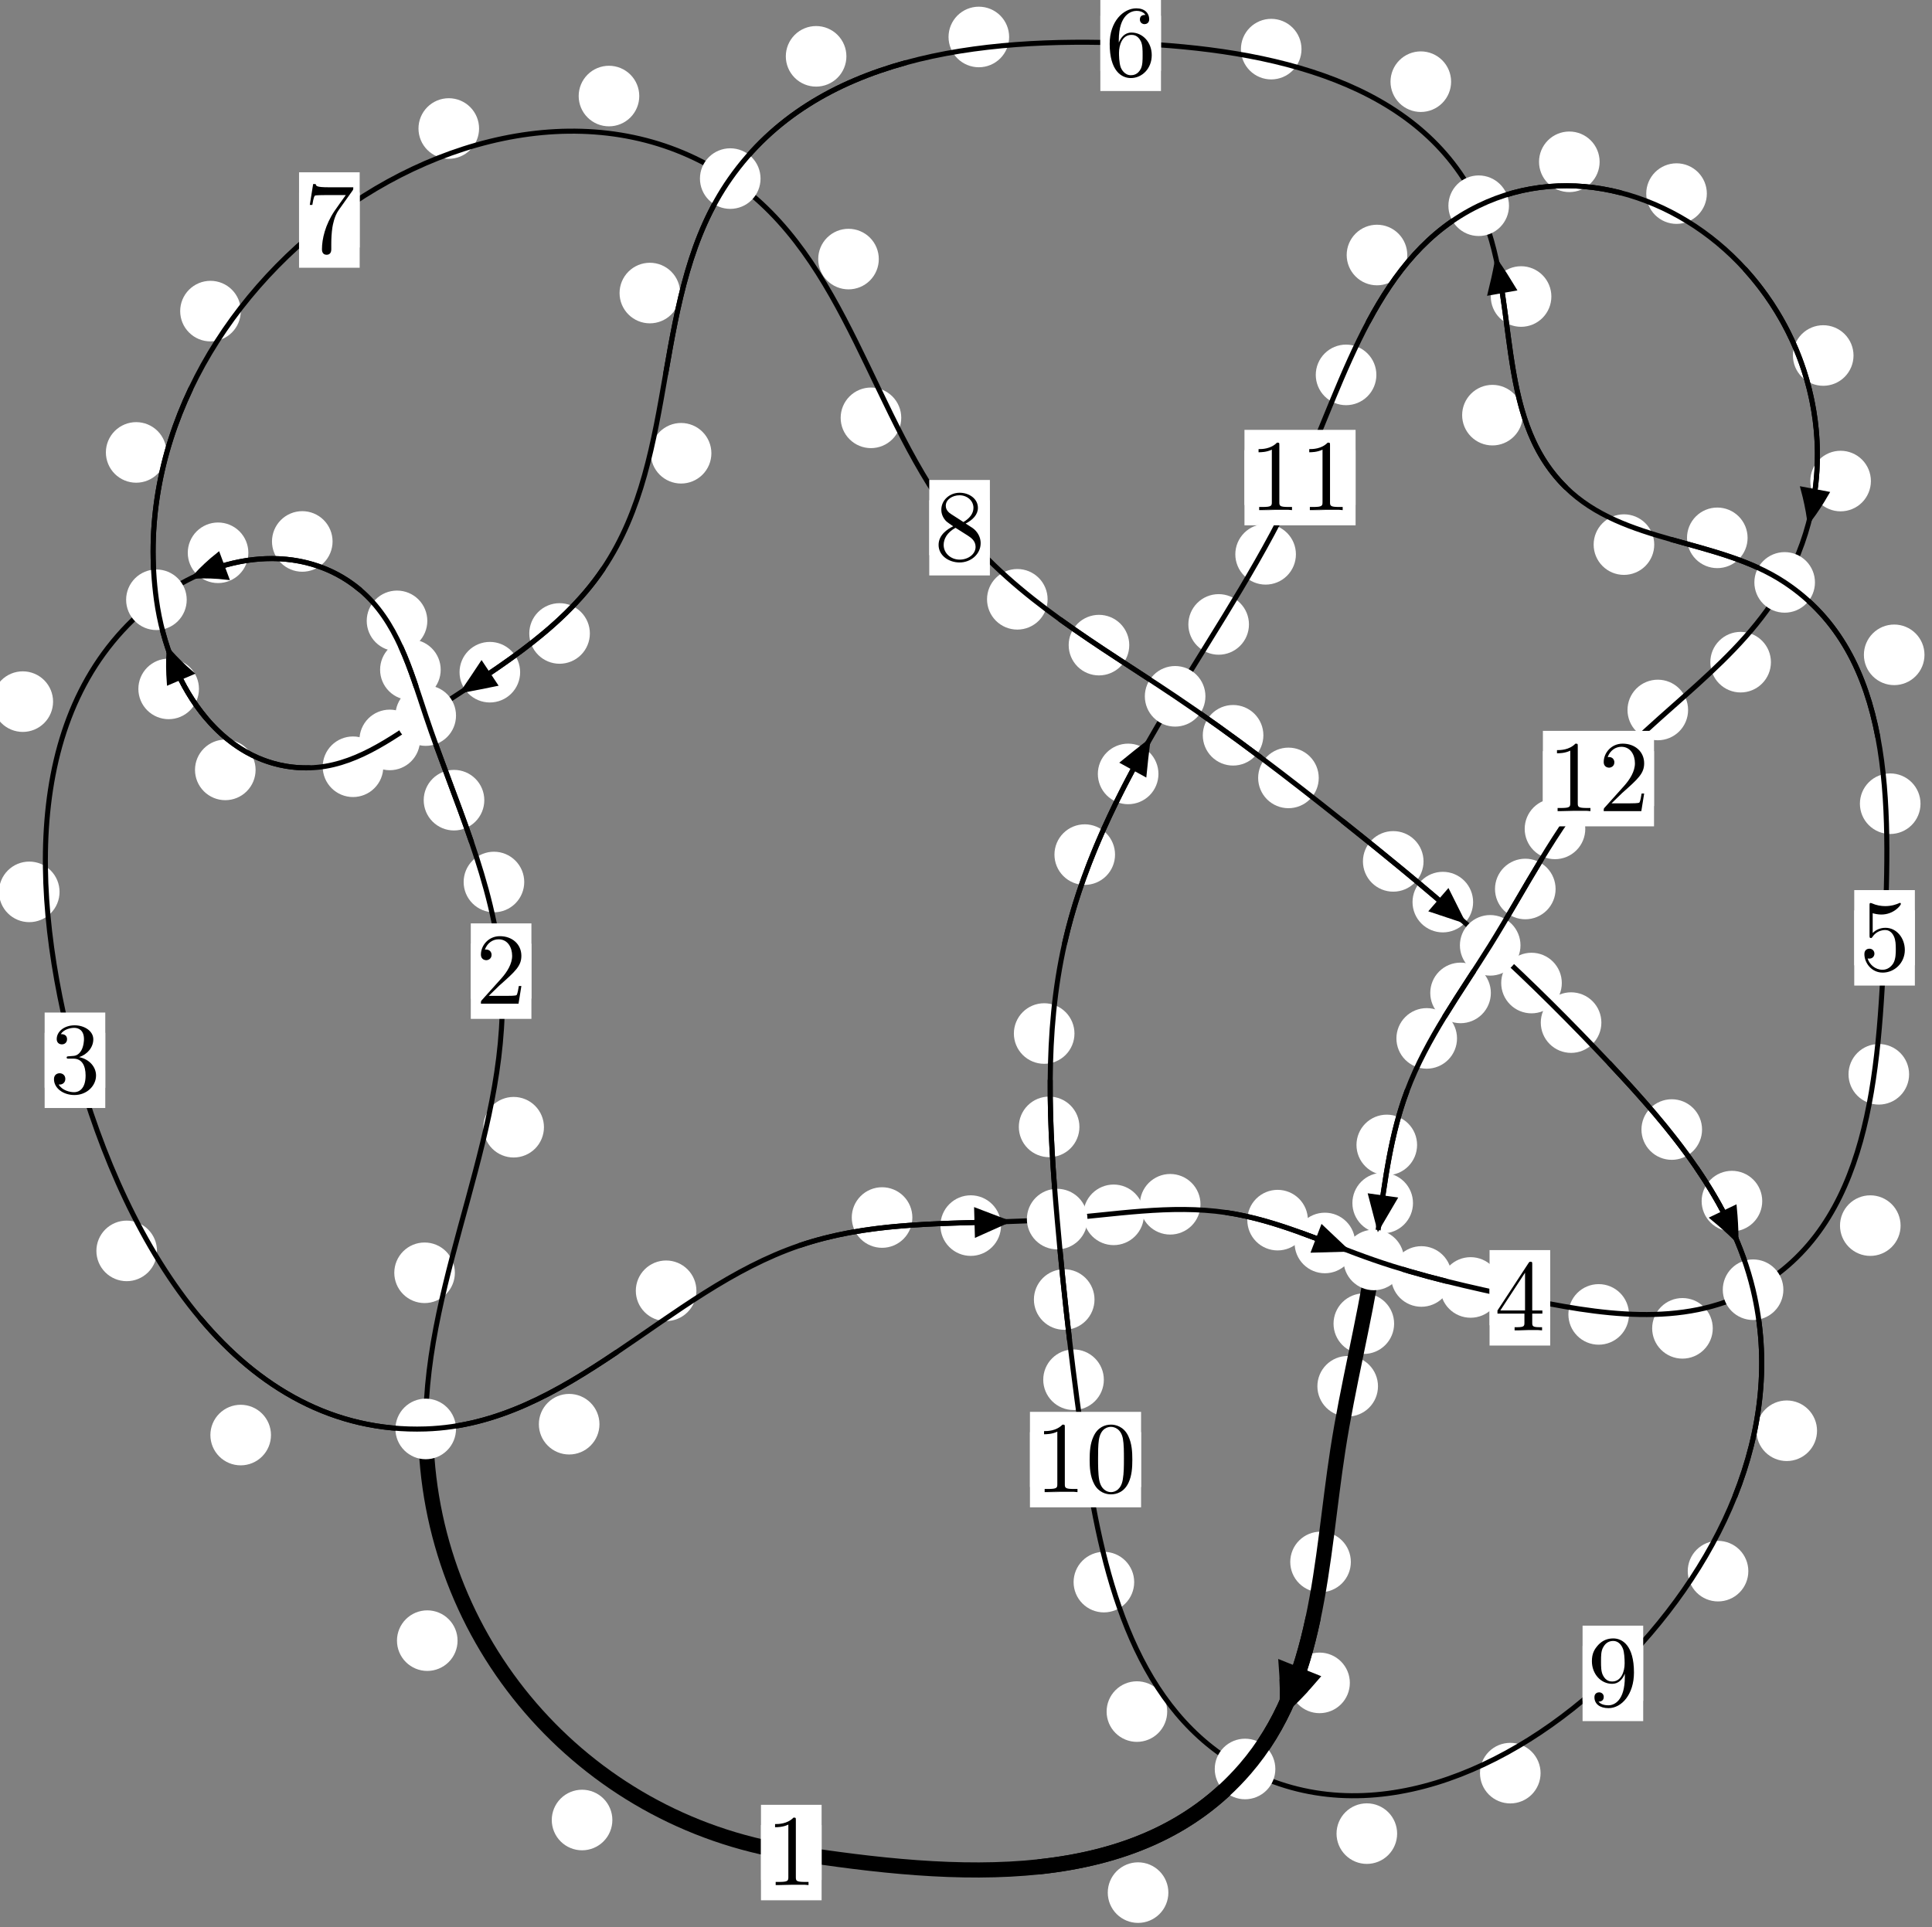 <?xml version="1.0"?>
<!-- Created by MetaPost 1.999 on 2021.07.06:0006 -->
<svg version="1.1" xmlns="http://www.w3.org/2000/svg" xmlns:xlink="http://www.w3.org/1999/xlink" width="190.603" height="190.18" viewBox="0 0 190.603 190.18">
<rect x="0" y="0" width="190.603" height="190.18" fill="#808080" stroke="none"/>
<!-- Original BoundingBox: -42.741364 -48.741196 147.861786 141.438828 -->
  <defs>
    <g transform="scale(0.01,0.01)" id="GLYPHcmr10_48">
      <path style="fill-rule: evenodd;" d="M460 -320C460 -400,455 -480,420 -554C374 -650,292 -666,250 -666C190 -666,117 -640,76 -547C44 -478,39 -400,39 -320C39 -245,43 -155,84 -79C127 2,200 22,249 22C303 22,379 1,423 -94C455 -163,460 -241,460 -320M249 -0C210 -0,151 -25,133 -121C122 -181,122 -273,122 -332C122 -396,122 -462,130 -516C149 -635,224 -644,249 -644C282 -644,348 -626,367 -527C377 -471,377 -395,377 -332C377 -257,377 -189,366 -125C351 -30,294 -0,249 -0"></path>
    </g>
    <g transform="scale(0.01,0.01)" id="GLYPHcmr10_49">
      <path style="fill-rule: evenodd;" d="M294 -640C294 -664,294 -666,271 -666C209 -602,121 -602,89 -602L89 -571C109 -571,168 -571,220 -597L220 -79C220 -43,217 -31,127 -31L95 -31L95 -0L257 -0L130 -3L217 -3L257 -3L297 -3L384 -3L419 -0L419 -31L387 -31C297 -31,294 -42,294 -79"></path>
    </g>
    <g transform="scale(0.01,0.01)" id="GLYPHcmr10_50">
      <path style="fill-rule: evenodd;" d="M127 -77L233 -180C389 -318,449 -372,449 -472C449 -586,359 -666,237 -666C124 -666,50 -574,50 -485C50 -429,100 -429,103 -429C120 -429,155 -441,155 -482C155 -508,137 -534,102 -534C94 -534,92 -534,89 -533C112 -598,166 -635,224 -635C315 -635,358 -554,358 -472C358 -392,308 -313,253 -251L61 -37C50 -26,50 -24,50 -0L421 -0L449 -174L424 -174C419 -144,412 -100,402 -85C395 -77,329 -77,307 -77"></path>
    </g>
    <g transform="scale(0.01,0.01)" id="GLYPHcmr10_51">
      <path style="fill-rule: evenodd;" d="M290 -352C372 -379,430 -449,430 -528C430 -610,342 -666,246 -666C145 -666,69 -606,69 -530C69 -497,91 -478,120 -478C151 -478,171 -500,171 -529C171 -579,124 -579,109 -579C140 -628,206 -641,242 -641C283 -641,338 -619,338 -529C338 -517,336 -459,310 -415C280 -367,246 -364,221 -363C213 -362,189 -360,182 -360C174 -359,167 -358,167 -348C167 -337,174 -337,191 -337L235 -337C317 -337,354 -269,354 -171C354 -35,285 -6,241 -6C198 -6,123 -23,88 -82C123 -77,154 -99,154 -137C154 -173,127 -193,98 -193C74 -193,42 -179,42 -135C42 -44,135 22,244 22C366 22,457 -69,457 -171C457 -253,394 -331,290 -352"></path>
    </g>
    <g transform="scale(0.01,0.01)" id="GLYPHcmr10_52">
      <path style="fill-rule: evenodd;" d="M294 -165L294 -78C294 -42,292 -31,218 -31L197 -31L197 -0L332 -0L238 -3L290 -3L332 -3L374 -3L427 -3L468 -0L468 -31L447 -31C373 -31,371 -42,371 -78L371 -165L471 -165L471 -196L371 -196L371 -651C371 -671,371 -677,355 -677C346 -677,343 -677,335 -665L28 -196L28 -165M300 -196L56 -196L300 -569"></path>
    </g>
    <g transform="scale(0.01,0.01)" id="GLYPHcmr10_53">
      <path style="fill-rule: evenodd;" d="M449 -201C449 -320,367 -420,259 -420C211 -420,168 -404,132 -369L132 -564C152 -558,185 -551,217 -551C340 -551,410 -642,410 -655C410 -661,407 -666,400 -666C399 -666,397 -666,392 -663C372 -654,323 -634,256 -634C216 -634,170 -641,123 -662C115 -665,113 -665,111 -665C101 -665,101 -657,101 -641L101 -345C101 -327,101 -319,115 -319C122 -319,124 -322,128 -328C139 -344,176 -398,257 -398C309 -398,334 -352,342 -334C358 -297,360 -258,360 -208C360 -173,360 -113,336 -71C312 -32,275 -6,229 -6C156 -6,99 -59,82 -118C85 -117,88 -116,99 -116C132 -116,149 -141,149 -165C149 -189,132 -214,99 -214C85 -214,50 -207,50 -161C50 -75,119 22,231 22C347 22,449 -74,449 -201"></path>
    </g>
    <g transform="scale(0.01,0.01)" id="GLYPHcmr10_54">
      <path style="fill-rule: evenodd;" d="M132 -328L132 -352C132 -605,256 -641,307 -641C331 -641,373 -635,395 -601C380 -601,340 -601,340 -556C340 -525,364 -510,386 -510C402 -510,432 -519,432 -558C432 -618,388 -666,305 -666C177 -666,42 -537,42 -316C42 -49,158 22,251 22C362 22,457 -72,457 -204C457 -331,368 -427,257 -427C189 -427,152 -376,132 -328M251 -6C188 -6,158 -66,152 -81C134 -128,134 -208,134 -226C134 -304,166 -404,256 -404C272 -404,318 -404,349 -342C367 -305,367 -254,367 -205C367 -157,367 -107,350 -71C320 -11,274 -6,251 -6"></path>
    </g>
    <g transform="scale(0.01,0.01)" id="GLYPHcmr10_55">
      <path style="fill-rule: evenodd;" d="M476 -609C485 -621,485 -623,485 -644L242 -644C120 -644,118 -657,114 -676L89 -676L56 -470L81 -470C84 -486,93 -549,106 -561C113 -567,191 -567,204 -567L411 -567C400 -551,321 -442,299 -409C209 -274,176 -135,176 -33C176 -23,176 22,222 22C268 22,268 -23,268 -33L268 -84C268 -139,271 -194,279 -248C283 -271,297 -357,341 -419"></path>
    </g>
    <g transform="scale(0.01,0.01)" id="GLYPHcmr10_56">
      <path style="fill-rule: evenodd;" d="M163 -457C117 -487,113 -521,113 -538C113 -599,178 -641,249 -641C322 -641,386 -589,386 -517C386 -460,347 -412,287 -377M309 -362C381 -399,430 -451,430 -517C430 -609,341 -666,250 -666C150 -666,69 -592,69 -499C69 -481,71 -436,113 -389C124 -377,161 -352,186 -335C128 -306,42 -250,42 -151C42 -45,144 22,249 22C362 22,457 -61,457 -168C457 -204,446 -249,408 -291C389 -312,373 -322,309 -362M209 -320L332 -242C360 -223,407 -193,407 -132C407 -58,332 -6,250 -6C164 -6,92 -68,92 -151C92 -209,124 -273,209 -320"></path>
    </g>
    <g transform="scale(0.01,0.01)" id="GLYPHcmr10_57">
      <path style="fill-rule: evenodd;" d="M367 -318L367 -286C367 -52,263 -6,205 -6C188 -6,134 -8,107 -42C151 -42,159 -71,159 -88C159 -119,135 -134,113 -134C97 -134,67 -125,67 -86C67 -19,121 22,206 22C335 22,457 -114,457 -329C457 -598,342 -666,253 -666C198 -666,149 -648,106 -603C65 -558,42 -516,42 -441C42 -316,130 -218,242 -218C303 -218,344 -260,367 -318M243 -241C227 -241,181 -241,150 -304C132 -341,132 -391,132 -440C132 -494,132 -541,153 -578C180 -628,218 -641,253 -641C299 -641,332 -607,349 -562C361 -530,365 -467,365 -421C365 -338,331 -241,243 -241"></path>
    </g>
  </defs>
  <path d="M60.413 179.588C60.413 178.796,60.098 178.036,59.537 177.475C58.977 176.915,58.217 176.6,57.424 176.6C56.631 176.6,55.871 176.915,55.311 177.475C54.75 178.036,54.435 178.796,54.435 179.588C54.435 180.381,54.75 181.141,55.311 181.702C55.871 182.262,56.631 182.577,57.424 182.577C58.217 182.577,58.977 182.262,59.537 181.702C60.098 181.141,60.413 180.381,60.413 179.588Z" style="fill: rgb(100%,100%,100%);stroke: none;"></path>
  <path d="M81.054 182.799C81.054 182.006,80.74 181.246,80.179 180.685C79.619 180.125,78.858 179.81,78.066 179.81C77.273 179.81,76.513 180.125,75.952 180.685C75.392 181.246,75.077 182.006,75.077 182.799C75.077 183.591,75.392 184.352,75.952 184.912C76.513 185.473,77.273 185.787,78.066 185.787C78.858 185.787,79.619 185.473,80.179 184.912C80.74 184.352,81.054 183.591,81.054 182.799Z" style="fill: rgb(100%,100%,100%);stroke: none;"></path>
  <path d="M44.876 125.591C44.876 124.799,44.561 124.038,44.001 123.478C43.44 122.917,42.68 122.603,41.888 122.603C41.095 122.603,40.335 122.917,39.774 123.478C39.214 124.038,38.899 124.799,38.899 125.591C38.899 126.384,39.214 127.144,39.774 127.705C40.335 128.265,41.095 128.58,41.888 128.58C42.68 128.58,43.44 128.265,44.001 127.705C44.561 127.144,44.876 126.384,44.876 125.591Z" style="fill: rgb(100%,100%,100%);stroke: none;"></path>
  <path d="M45.141 161.889C45.141 161.096,44.826 160.336,44.266 159.776C43.705 159.215,42.945 158.9,42.152 158.9C41.36 158.9,40.6 159.215,40.039 159.776C39.479 160.336,39.164 161.096,39.164 161.889C39.164 162.682,39.479 163.442,40.039 164.003C40.6 164.563,41.36 164.878,42.152 164.878C42.945 164.878,43.705 164.563,44.266 164.003C44.826 163.442,45.141 162.682,45.141 161.889Z" style="fill: rgb(100%,100%,100%);stroke: none;"></path>
  <path d="M51.719 87.032C51.719 86.239,51.404 85.479,50.843 84.919C50.283 84.358,49.523 84.043,48.73 84.043C47.937 84.043,47.177 84.358,46.617 84.919C46.056 85.479,45.741 86.239,45.741 87.032C45.741 87.825,46.056 88.585,46.617 89.145C47.177 89.706,47.937 90.021,48.73 90.021C49.523 90.021,50.283 89.706,50.843 89.145C51.404 88.585,51.719 87.825,51.719 87.032Z" style="fill: rgb(100%,100%,100%);stroke: none;"></path>
  <path d="M53.664 111.228C53.664 110.435,53.349 109.675,52.789 109.114C52.228 108.554,51.468 108.239,50.675 108.239C49.883 108.239,49.122 108.554,48.562 109.114C48.001 109.675,47.687 110.435,47.687 111.228C47.687 112.02,48.001 112.78,48.562 113.341C49.122 113.901,49.883 114.216,50.675 114.216C51.468 114.216,52.228 113.901,52.789 113.341C53.349 112.78,53.664 112.02,53.664 111.228Z" style="fill: rgb(100%,100%,100%);stroke: none;"></path>
  <path d="M43.477 66.085C43.477 65.292,43.162 64.532,42.601 63.972C42.041 63.411,41.281 63.096,40.488 63.096C39.695 63.096,38.935 63.411,38.375 63.972C37.814 64.532,37.499 65.292,37.499 66.085C37.499 66.878,37.814 67.638,38.375 68.198C38.935 68.759,39.695 69.074,40.488 69.074C41.281 69.074,42.041 68.759,42.601 68.198C43.162 67.638,43.477 66.878,43.477 66.085Z" style="fill: rgb(100%,100%,100%);stroke: none;"></path>
  <path d="M47.779 78.957C47.779 78.164,47.464 77.404,46.903 76.844C46.343 76.283,45.583 75.968,44.79 75.968C43.997 75.968,43.237 76.283,42.677 76.844C42.116 77.404,41.801 78.164,41.801 78.957C41.801 79.75,42.116 80.51,42.677 81.07C43.237 81.631,43.997 81.946,44.79 81.946C45.583 81.946,46.343 81.631,46.903 81.07C47.464 80.51,47.779 79.75,47.779 78.957Z" style="fill: rgb(100%,100%,100%);stroke: none;"></path>
  <path d="M32.81 53.427C32.81 52.634,32.495 51.874,31.935 51.314C31.374 50.753,30.614 50.438,29.822 50.438C29.029 50.438,28.269 50.753,27.708 51.314C27.148 51.874,26.833 52.634,26.833 53.427C26.833 54.22,27.148 54.98,27.708 55.54C28.269 56.101,29.029 56.416,29.822 56.416C30.614 56.416,31.374 56.101,31.935 55.54C32.495 54.98,32.81 54.22,32.81 53.427Z" style="fill: rgb(100%,100%,100%);stroke: none;"></path>
  <path d="M42.157 61.264C42.157 60.471,41.842 59.711,41.282 59.15C40.721 58.59,39.961 58.275,39.169 58.275C38.376 58.275,37.616 58.59,37.055 59.15C36.495 59.711,36.18 60.471,36.18 61.264C36.18 62.056,36.495 62.816,37.055 63.377C37.616 63.937,38.376 64.252,39.169 64.252C39.961 64.252,40.721 63.937,41.282 63.377C41.842 62.816,42.157 62.056,42.157 61.264Z" style="fill: rgb(100%,100%,100%);stroke: none;"></path>
  <path d="M5.236 69.233C5.236 68.44,4.921 67.68,4.361 67.12C3.8 66.559,3.04 66.244,2.247 66.244C1.455 66.244,0.695 66.559,0.134 67.12C-0.426 67.68,-0.741 68.44,-0.741 69.233C-0.741 70.026,-0.426 70.786,0.134 71.346C0.695 71.907,1.455 72.222,2.247 72.222C3.04 72.222,3.8 71.907,4.361 71.346C4.921 70.786,5.236 70.026,5.236 69.233Z" style="fill: rgb(100%,100%,100%);stroke: none;"></path>
  <path d="M24.502 54.546C24.502 53.753,24.187 52.993,23.627 52.432C23.066 51.872,22.306 51.557,21.513 51.557C20.721 51.557,19.961 51.872,19.4 52.432C18.84 52.993,18.525 53.753,18.525 54.546C18.525 55.338,18.84 56.098,19.4 56.659C19.961 57.219,20.721 57.534,21.513 57.534C22.306 57.534,23.066 57.219,23.627 56.659C24.187 56.098,24.502 55.338,24.502 54.546Z" style="fill: rgb(100%,100%,100%);stroke: none;"></path>
  <path d="M15.488 123.431C15.488 122.639,15.173 121.879,14.612 121.318C14.052 120.758,13.291 120.443,12.499 120.443C11.706 120.443,10.946 120.758,10.385 121.318C9.825 121.879,9.51 122.639,9.51 123.431C9.51 124.224,9.825 124.984,10.385 125.545C10.946 126.105,11.706 126.42,12.499 126.42C13.291 126.42,14.052 126.105,14.612 125.545C15.173 124.984,15.488 124.224,15.488 123.431Z" style="fill: rgb(100%,100%,100%);stroke: none;"></path>
  <path d="M5.875 88.005C5.875 87.212,5.561 86.452,5 85.892C4.44 85.331,3.679 85.016,2.887 85.016C2.094 85.016,1.334 85.331,0.773 85.892C0.213 86.452,-0.102 87.212,-0.102 88.005C-0.102 88.798,0.213 89.558,0.773 90.118C1.334 90.679,2.094 90.994,2.887 90.994C3.679 90.994,4.44 90.679,5 90.118C5.561 89.558,5.875 88.798,5.875 88.005Z" style="fill: rgb(100%,100%,100%);stroke: none;"></path>
  <path d="M59.14 140.532C59.14 139.739,58.825 138.979,58.264 138.419C57.704 137.858,56.944 137.543,56.151 137.543C55.358 137.543,54.598 137.858,54.038 138.419C53.477 138.979,53.162 139.739,53.162 140.532C53.162 141.325,53.477 142.085,54.038 142.645C54.598 143.206,55.358 143.521,56.151 143.521C56.944 143.521,57.704 143.206,58.264 142.645C58.825 142.085,59.14 141.325,59.14 140.532Z" style="fill: rgb(100%,100%,100%);stroke: none;"></path>
  <path d="M26.734 141.604C26.734 140.811,26.419 140.051,25.858 139.49C25.298 138.93,24.538 138.615,23.745 138.615C22.952 138.615,22.192 138.93,21.632 139.49C21.071 140.051,20.756 140.811,20.756 141.604C20.756 142.396,21.071 143.156,21.632 143.717C22.192 144.277,22.952 144.592,23.745 144.592C24.538 144.592,25.298 144.277,25.858 143.717C26.419 143.156,26.734 142.396,26.734 141.604Z" style="fill: rgb(100%,100%,100%);stroke: none;"></path>
  <path d="M90.01 120.138C90.01 119.346,89.695 118.585,89.135 118.025C88.574 117.464,87.814 117.15,87.021 117.15C86.229 117.15,85.468 117.464,84.908 118.025C84.347 118.585,84.032 119.346,84.032 120.138C84.032 120.931,84.347 121.691,84.908 122.252C85.468 122.812,86.229 123.127,87.021 123.127C87.814 123.127,88.574 122.812,89.135 122.252C89.695 121.691,90.01 120.931,90.01 120.138Z" style="fill: rgb(100%,100%,100%);stroke: none;"></path>
  <path d="M68.705 127.367C68.705 126.574,68.39 125.814,67.829 125.254C67.269 124.693,66.509 124.378,65.716 124.378C64.923 124.378,64.163 124.693,63.603 125.254C63.042 125.814,62.727 126.574,62.727 127.367C62.727 128.16,63.042 128.92,63.603 129.48C64.163 130.041,64.923 130.356,65.716 130.356C66.509 130.356,67.269 130.041,67.829 129.48C68.39 128.92,68.705 128.16,68.705 127.367Z" style="fill: rgb(100%,100%,100%);stroke: none;"></path>
  <path d="M112.855 119.873C112.855 119.08,112.541 118.32,111.98 117.76C111.42 117.199,110.659 116.884,109.867 116.884C109.074 116.884,108.314 117.199,107.753 117.76C107.193 118.32,106.878 119.08,106.878 119.873C106.878 120.666,107.193 121.426,107.753 121.986C108.314 122.547,109.074 122.862,109.867 122.862C110.659 122.862,111.42 122.547,111.98 121.986C112.541 121.426,112.855 120.666,112.855 119.873Z" style="fill: rgb(100%,100%,100%);stroke: none;"></path>
  <path d="M98.757 120.935C98.757 120.142,98.442 119.382,97.881 118.822C97.321 118.261,96.561 117.946,95.768 117.946C94.975 117.946,94.215 118.261,93.655 118.822C93.094 119.382,92.779 120.142,92.779 120.935C92.779 121.728,93.094 122.488,93.655 123.048C94.215 123.609,94.975 123.924,95.768 123.924C96.561 123.924,97.321 123.609,97.881 123.048C98.442 122.488,98.757 121.728,98.757 120.935Z" style="fill: rgb(100%,100%,100%);stroke: none;"></path>
  <path d="M129.032 120.396C129.032 119.603,128.717 118.843,128.157 118.283C127.596 117.722,126.836 117.407,126.044 117.407C125.251 117.407,124.491 117.722,123.93 118.283C123.37 118.843,123.055 119.603,123.055 120.396C123.055 121.189,123.37 121.949,123.93 122.509C124.491 123.07,125.251 123.385,126.044 123.385C126.836 123.385,127.596 123.07,128.157 122.509C128.717 121.949,129.032 121.189,129.032 120.396Z" style="fill: rgb(100%,100%,100%);stroke: none;"></path>
  <path d="M118.435 118.831C118.435 118.039,118.12 117.278,117.56 116.718C116.999 116.157,116.239 115.842,115.447 115.842C114.654 115.842,113.894 116.157,113.333 116.718C112.773 117.278,112.458 118.039,112.458 118.831C112.458 119.624,112.773 120.384,113.333 120.945C113.894 121.505,114.654 121.82,115.447 121.82C116.239 121.82,116.999 121.505,117.56 120.945C118.12 120.384,118.435 119.624,118.435 118.831Z" style="fill: rgb(100%,100%,100%);stroke: none;"></path>
  <path d="M143.215 125.955C143.215 125.162,142.9 124.402,142.34 123.842C141.78 123.281,141.019 122.966,140.227 122.966C139.434 122.966,138.674 123.281,138.113 123.842C137.553 124.402,137.238 125.162,137.238 125.955C137.238 126.748,137.553 127.508,138.113 128.068C138.674 128.629,139.434 128.944,140.227 128.944C141.019 128.944,141.78 128.629,142.34 128.068C142.9 127.508,143.215 126.748,143.215 125.955Z" style="fill: rgb(100%,100%,100%);stroke: none;"></path>
  <path d="M133.696 122.649C133.696 121.857,133.381 121.096,132.821 120.536C132.26 119.975,131.5 119.661,130.707 119.661C129.915 119.661,129.155 119.975,128.594 120.536C128.034 121.096,127.719 121.857,127.719 122.649C127.719 123.442,128.034 124.202,128.594 124.763C129.155 125.323,129.915 125.638,130.707 125.638C131.5 125.638,132.26 125.323,132.821 124.763C133.381 124.202,133.696 123.442,133.696 122.649Z" style="fill: rgb(100%,100%,100%);stroke: none;"></path>
  <path d="M160.709 129.699C160.709 128.906,160.394 128.146,159.833 127.585C159.273 127.025,158.513 126.71,157.72 126.71C156.927 126.71,156.167 127.025,155.607 127.585C155.046 128.146,154.731 128.906,154.731 129.699C154.731 130.491,155.046 131.251,155.607 131.812C156.167 132.372,156.927 132.687,157.72 132.687C158.513 132.687,159.273 132.372,159.833 131.812C160.394 131.251,160.709 130.491,160.709 129.699Z" style="fill: rgb(100%,100%,100%);stroke: none;"></path>
  <path d="M148.072 127.039C148.072 126.246,147.758 125.486,147.197 124.926C146.637 124.365,145.876 124.05,145.084 124.05C144.291 124.05,143.531 124.365,142.97 124.926C142.41 125.486,142.095 126.246,142.095 127.039C142.095 127.832,142.41 128.592,142.97 129.152C143.531 129.713,144.291 130.028,145.084 130.028C145.876 130.028,146.637 129.713,147.197 129.152C147.758 128.592,148.072 127.832,148.072 127.039Z" style="fill: rgb(100%,100%,100%);stroke: none;"></path>
  <path d="M187.504 120.936C187.504 120.144,187.189 119.384,186.629 118.823C186.068 118.263,185.308 117.948,184.515 117.948C183.723 117.948,182.963 118.263,182.402 118.823C181.842 119.384,181.527 120.144,181.527 120.936C181.527 121.729,181.842 122.489,182.402 123.05C182.963 123.61,183.723 123.925,184.515 123.925C185.308 123.925,186.068 123.61,186.629 123.05C187.189 122.489,187.504 121.729,187.504 120.936Z" style="fill: rgb(100%,100%,100%);stroke: none;"></path>
  <path d="M168.974 131.073C168.974 130.28,168.659 129.52,168.098 128.96C167.538 128.399,166.778 128.084,165.985 128.084C165.192 128.084,164.432 128.399,163.872 128.96C163.311 129.52,162.996 130.28,162.996 131.073C162.996 131.866,163.311 132.626,163.872 133.186C164.432 133.747,165.192 134.062,165.985 134.062C166.778 134.062,167.538 133.747,168.098 133.186C168.659 132.626,168.974 131.866,168.974 131.073Z" style="fill: rgb(100%,100%,100%);stroke: none;"></path>
  <path d="M189.469 79.306C189.469 78.513,189.154 77.753,188.593 77.192C188.033 76.632,187.273 76.317,186.48 76.317C185.687 76.317,184.927 76.632,184.367 77.192C183.806 77.753,183.491 78.513,183.491 79.306C183.491 80.098,183.806 80.859,184.367 81.419C184.927 81.979,185.687 82.294,186.48 82.294C187.273 82.294,188.033 81.979,188.593 81.419C189.154 80.859,189.469 80.098,189.469 79.306Z" style="fill: rgb(100%,100%,100%);stroke: none;"></path>
  <path d="M188.344 106.006C188.344 105.213,188.029 104.453,187.469 103.892C186.908 103.332,186.148 103.017,185.356 103.017C184.563 103.017,183.803 103.332,183.242 103.892C182.682 104.453,182.367 105.213,182.367 106.006C182.367 106.798,182.682 107.558,183.242 108.119C183.803 108.679,184.563 108.994,185.356 108.994C186.148 108.994,186.908 108.679,187.469 108.119C188.029 107.558,188.344 106.798,188.344 106.006Z" style="fill: rgb(100%,100%,100%);stroke: none;"></path>
  <path d="M172.41 53.071C172.41 52.278,172.095 51.518,171.535 50.958C170.974 50.397,170.214 50.082,169.421 50.082C168.629 50.082,167.869 50.397,167.308 50.958C166.748 51.518,166.433 52.278,166.433 53.071C166.433 53.864,166.748 54.624,167.308 55.184C167.869 55.745,168.629 56.06,169.421 56.06C170.214 56.06,170.974 55.745,171.535 55.184C172.095 54.624,172.41 53.864,172.41 53.071Z" style="fill: rgb(100%,100%,100%);stroke: none;"></path>
  <path d="M189.862 64.615C189.862 63.822,189.547 63.062,188.986 62.502C188.426 61.941,187.666 61.626,186.873 61.626C186.08 61.626,185.32 61.941,184.76 62.502C184.199 63.062,183.884 63.822,183.884 64.615C183.884 65.408,184.199 66.168,184.76 66.728C185.32 67.289,186.08 67.604,186.873 67.604C187.666 67.604,188.426 67.289,188.986 66.728C189.547 66.168,189.862 65.408,189.862 64.615Z" style="fill: rgb(100%,100%,100%);stroke: none;"></path>
  <path d="M150.227 40.964C150.227 40.172,149.912 39.412,149.351 38.851C148.791 38.291,148.031 37.976,147.238 37.976C146.445 37.976,145.685 38.291,145.125 38.851C144.564 39.412,144.249 40.172,144.249 40.964C144.249 41.757,144.564 42.517,145.125 43.078C145.685 43.638,146.445 43.953,147.238 43.953C148.031 43.953,148.791 43.638,149.351 43.078C149.912 42.517,150.227 41.757,150.227 40.964Z" style="fill: rgb(100%,100%,100%);stroke: none;"></path>
  <path d="M163.2 53.738C163.2 52.946,162.885 52.186,162.325 51.625C161.764 51.065,161.004 50.75,160.211 50.75C159.419 50.75,158.658 51.065,158.098 51.625C157.537 52.186,157.223 52.946,157.223 53.738C157.223 54.531,157.537 55.291,158.098 55.852C158.658 56.412,159.419 56.727,160.211 56.727C161.004 56.727,161.764 56.412,162.325 55.852C162.885 55.291,163.2 54.531,163.2 53.738Z" style="fill: rgb(100%,100%,100%);stroke: none;"></path>
  <path d="M143.16 8.06C143.16 7.268,142.845 6.507,142.284 5.947C141.724 5.386,140.964 5.071,140.171 5.071C139.378 5.071,138.618 5.386,138.058 5.947C137.497 6.507,137.182 7.268,137.182 8.06C137.182 8.853,137.497 9.613,138.058 10.174C138.618 10.734,139.378 11.049,140.171 11.049C140.964 11.049,141.724 10.734,142.284 10.174C142.845 9.613,143.16 8.853,143.16 8.06Z" style="fill: rgb(100%,100%,100%);stroke: none;"></path>
  <path d="M153.051 29.259C153.051 28.466,152.736 27.706,152.176 27.146C151.615 26.585,150.855 26.27,150.063 26.27C149.27 26.27,148.51 26.585,147.949 27.146C147.389 27.706,147.074 28.466,147.074 29.259C147.074 30.052,147.389 30.812,147.949 31.372C148.51 31.933,149.27 32.248,150.063 32.248C150.855 32.248,151.615 31.933,152.176 31.372C152.736 30.812,153.051 30.052,153.051 29.259Z" style="fill: rgb(100%,100%,100%);stroke: none;"></path>
  <path d="M99.557 3.649C99.557 2.856,99.242 2.096,98.681 1.535C98.121 0.975,97.361 0.66,96.568 0.66C95.775 0.66,95.015 0.975,94.454 1.535C93.894 2.096,93.579 2.856,93.579 3.649C93.579 4.441,93.894 5.201,94.454 5.762C95.015 6.322,95.775 6.637,96.568 6.637C97.361 6.637,98.121 6.322,98.681 5.762C99.242 5.201,99.557 4.441,99.557 3.649Z" style="fill: rgb(100%,100%,100%);stroke: none;"></path>
  <path d="M128.401 4.848C128.401 4.055,128.086 3.295,127.526 2.735C126.965 2.174,126.205 1.859,125.413 1.859C124.62 1.859,123.86 2.174,123.299 2.735C122.739 3.295,122.424 4.055,122.424 4.848C122.424 5.641,122.739 6.401,123.299 6.961C123.86 7.522,124.62 7.837,125.413 7.837C126.205 7.837,126.965 7.522,127.526 6.961C128.086 6.401,128.401 5.641,128.401 4.848Z" style="fill: rgb(100%,100%,100%);stroke: none;"></path>
  <path d="M67.101 28.917C67.101 28.124,66.786 27.364,66.225 26.803C65.665 26.243,64.905 25.928,64.112 25.928C63.319 25.928,62.559 26.243,61.999 26.803C61.438 27.364,61.123 28.124,61.123 28.917C61.123 29.709,61.438 30.469,61.999 31.03C62.559 31.59,63.319 31.905,64.112 31.905C64.905 31.905,65.665 31.59,66.225 31.03C66.786 30.469,67.101 29.709,67.101 28.917Z" style="fill: rgb(100%,100%,100%);stroke: none;"></path>
  <path d="M83.503 5.559C83.503 4.766,83.188 4.006,82.627 3.445C82.067 2.885,81.307 2.57,80.514 2.57C79.721 2.57,78.961 2.885,78.401 3.445C77.84 4.006,77.525 4.766,77.525 5.559C77.525 6.351,77.84 7.111,78.401 7.672C78.961 8.232,79.721 8.547,80.514 8.547C81.307 8.547,82.067 8.232,82.627 7.672C83.188 7.111,83.503 6.351,83.503 5.559Z" style="fill: rgb(100%,100%,100%);stroke: none;"></path>
  <path d="M58.194 62.507C58.194 61.714,57.879 60.954,57.319 60.393C56.758 59.833,55.998 59.518,55.205 59.518C54.413 59.518,53.653 59.833,53.092 60.393C52.532 60.954,52.217 61.714,52.217 62.507C52.217 63.299,52.532 64.059,53.092 64.62C53.653 65.18,54.413 65.495,55.205 65.495C55.998 65.495,56.758 65.18,57.319 64.62C57.879 64.059,58.194 63.299,58.194 62.507Z" style="fill: rgb(100%,100%,100%);stroke: none;"></path>
  <path d="M70.182 44.724C70.182 43.932,69.867 43.171,69.306 42.611C68.746 42.051,67.985 41.736,67.193 41.736C66.4 41.736,65.64 42.051,65.079 42.611C64.519 43.171,64.204 43.932,64.204 44.724C64.204 45.517,64.519 46.277,65.079 46.838C65.64 47.398,66.4 47.713,67.193 47.713C67.985 47.713,68.746 47.398,69.306 46.838C69.867 46.277,70.182 45.517,70.182 44.724Z" style="fill: rgb(100%,100%,100%);stroke: none;"></path>
  <path d="M41.439 73.011C41.439 72.219,41.124 71.459,40.564 70.898C40.003 70.338,39.243 70.023,38.451 70.023C37.658 70.023,36.898 70.338,36.337 70.898C35.777 71.459,35.462 72.219,35.462 73.011C35.462 73.804,35.777 74.564,36.337 75.125C36.898 75.685,37.658 76,38.451 76C39.243 76,40.003 75.685,40.564 75.125C41.124 74.564,41.439 73.804,41.439 73.011Z" style="fill: rgb(100%,100%,100%);stroke: none;"></path>
  <path d="M51.315 66.329C51.315 65.536,51 64.776,50.439 64.215C49.879 63.655,49.118 63.34,48.326 63.34C47.533 63.34,46.773 63.655,46.212 64.215C45.652 64.776,45.337 65.536,45.337 66.329C45.337 67.121,45.652 67.881,46.212 68.442C46.773 69.002,47.533 69.317,48.326 69.317C49.118 69.317,49.879 69.002,50.439 68.442C51 67.881,51.315 67.121,51.315 66.329Z" style="fill: rgb(100%,100%,100%);stroke: none;"></path>
  <path d="M25.216 75.968C25.216 75.175,24.901 74.415,24.34 73.855C23.78 73.294,23.02 72.979,22.227 72.979C21.434 72.979,20.674 73.294,20.114 73.855C19.553 74.415,19.238 75.175,19.238 75.968C19.238 76.761,19.553 77.521,20.114 78.081C20.674 78.642,21.434 78.957,22.227 78.957C23.02 78.957,23.78 78.642,24.34 78.081C24.901 77.521,25.216 76.761,25.216 75.968Z" style="fill: rgb(100%,100%,100%);stroke: none;"></path>
  <path d="M37.815 75.659C37.815 74.866,37.5 74.106,36.939 73.546C36.379 72.985,35.618 72.67,34.826 72.67C34.033 72.67,33.273 72.985,32.712 73.546C32.152 74.106,31.837 74.866,31.837 75.659C31.837 76.452,32.152 77.212,32.712 77.772C33.273 78.333,34.033 78.648,34.826 78.648C35.618 78.648,36.379 78.333,36.939 77.772C37.5 77.212,37.815 76.452,37.815 75.659Z" style="fill: rgb(100%,100%,100%);stroke: none;"></path>
  <path d="M16.424 44.643C16.424 43.85,16.109 43.09,15.548 42.529C14.988 41.969,14.228 41.654,13.435 41.654C12.642 41.654,11.882 41.969,11.322 42.529C10.761 43.09,10.446 43.85,10.446 44.643C10.446 45.435,10.761 46.195,11.322 46.756C11.882 47.316,12.642 47.631,13.435 47.631C14.228 47.631,14.988 47.316,15.548 46.756C16.109 46.195,16.424 45.435,16.424 44.643Z" style="fill: rgb(100%,100%,100%);stroke: none;"></path>
  <path d="M19.628 67.977C19.628 67.184,19.314 66.424,18.753 65.863C18.193 65.303,17.432 64.988,16.64 64.988C15.847 64.988,15.087 65.303,14.526 65.863C13.966 66.424,13.651 67.184,13.651 67.977C13.651 68.769,13.966 69.529,14.526 70.09C15.087 70.65,15.847 70.965,16.64 70.965C17.432 70.965,18.193 70.65,18.753 70.09C19.314 69.529,19.628 68.769,19.628 67.977Z" style="fill: rgb(100%,100%,100%);stroke: none;"></path>
  <path d="M47.263 12.681C47.263 11.888,46.948 11.128,46.388 10.568C45.827 10.007,45.067 9.692,44.274 9.692C43.482 9.692,42.722 10.007,42.161 10.568C41.601 11.128,41.286 11.888,41.286 12.681C41.286 13.474,41.601 14.234,42.161 14.794C42.722 15.355,43.482 15.67,44.274 15.67C45.067 15.67,45.827 15.355,46.388 14.794C46.948 14.234,47.263 13.474,47.263 12.681Z" style="fill: rgb(100%,100%,100%);stroke: none;"></path>
  <path d="M23.754 30.699C23.754 29.906,23.439 29.146,22.878 28.586C22.318 28.025,21.558 27.71,20.765 27.71C19.972 27.71,19.212 28.025,18.652 28.586C18.091 29.146,17.776 29.906,17.776 30.699C17.776 31.492,18.091 32.252,18.652 32.812C19.212 33.373,19.972 33.688,20.765 33.688C21.558 33.688,22.318 33.373,22.878 32.812C23.439 32.252,23.754 31.492,23.754 30.699Z" style="fill: rgb(100%,100%,100%);stroke: none;"></path>
  <path d="M86.699 25.564C86.699 24.772,86.384 24.011,85.824 23.451C85.263 22.891,84.503 22.576,83.711 22.576C82.918 22.576,82.158 22.891,81.597 23.451C81.037 24.011,80.722 24.772,80.722 25.564C80.722 26.357,81.037 27.117,81.597 27.678C82.158 28.238,82.918 28.553,83.711 28.553C84.503 28.553,85.263 28.238,85.824 27.678C86.384 27.117,86.699 26.357,86.699 25.564Z" style="fill: rgb(100%,100%,100%);stroke: none;"></path>
  <path d="M63.068 9.478C63.068 8.685,62.753 7.925,62.192 7.364C61.632 6.804,60.872 6.489,60.079 6.489C59.286 6.489,58.526 6.804,57.966 7.364C57.405 7.925,57.09 8.685,57.09 9.478C57.09 10.27,57.405 11.03,57.966 11.591C58.526 12.151,59.286 12.466,60.079 12.466C60.872 12.466,61.632 12.151,62.192 11.591C62.753 11.03,63.068 10.27,63.068 9.478Z" style="fill: rgb(100%,100%,100%);stroke: none;"></path>
  <path d="M103.353 59.136C103.353 58.344,103.038 57.583,102.478 57.023C101.917 56.462,101.157 56.147,100.364 56.147C99.572 56.147,98.812 56.462,98.251 57.023C97.691 57.583,97.376 58.344,97.376 59.136C97.376 59.929,97.691 60.689,98.251 61.25C98.812 61.81,99.572 62.125,100.364 62.125C101.157 62.125,101.917 61.81,102.478 61.25C103.038 60.689,103.353 59.929,103.353 59.136Z" style="fill: rgb(100%,100%,100%);stroke: none;"></path>
  <path d="M88.914 41.229C88.914 40.436,88.599 39.676,88.038 39.116C87.478 38.555,86.718 38.24,85.925 38.24C85.132 38.24,84.372 38.555,83.812 39.116C83.251 39.676,82.936 40.436,82.936 41.229C82.936 42.022,83.251 42.782,83.812 43.342C84.372 43.903,85.132 44.218,85.925 44.218C86.718 44.218,87.478 43.903,88.038 43.342C88.599 42.782,88.914 42.022,88.914 41.229Z" style="fill: rgb(100%,100%,100%);stroke: none;"></path>
  <path d="M124.64 72.554C124.64 71.761,124.325 71.001,123.765 70.44C123.204 69.88,122.444 69.565,121.652 69.565C120.859 69.565,120.099 69.88,119.538 70.44C118.978 71.001,118.663 71.761,118.663 72.554C118.663 73.346,118.978 74.106,119.538 74.667C120.099 75.227,120.859 75.542,121.652 75.542C122.444 75.542,123.204 75.227,123.765 74.667C124.325 74.106,124.64 73.346,124.64 72.554Z" style="fill: rgb(100%,100%,100%);stroke: none;"></path>
  <path d="M111.408 63.657C111.408 62.865,111.093 62.105,110.533 61.544C109.972 60.984,109.212 60.669,108.419 60.669C107.627 60.669,106.867 60.984,106.306 61.544C105.746 62.105,105.431 62.865,105.431 63.657C105.431 64.45,105.746 65.21,106.306 65.771C106.867 66.331,107.627 66.646,108.419 66.646C109.212 66.646,109.972 66.331,110.533 65.771C111.093 65.21,111.408 64.45,111.408 63.657Z" style="fill: rgb(100%,100%,100%);stroke: none;"></path>
  <path d="M140.44 84.996C140.44 84.204,140.125 83.443,139.564 82.883C139.004 82.322,138.244 82.008,137.451 82.008C136.658 82.008,135.898 82.322,135.338 82.883C134.777 83.443,134.462 84.204,134.462 84.996C134.462 85.789,134.777 86.549,135.338 87.11C135.898 87.67,136.658 87.985,137.451 87.985C138.244 87.985,139.004 87.67,139.564 87.11C140.125 86.549,140.44 85.789,140.44 84.996Z" style="fill: rgb(100%,100%,100%);stroke: none;"></path>
  <path d="M130.102 76.761C130.102 75.968,129.787 75.208,129.226 74.647C128.666 74.087,127.905 73.772,127.113 73.772C126.32 73.772,125.56 74.087,124.999 74.647C124.439 75.208,124.124 75.968,124.124 76.761C124.124 77.553,124.439 78.313,124.999 78.874C125.56 79.434,126.32 79.749,127.113 79.749C127.905 79.749,128.666 79.434,129.226 78.874C129.787 78.313,130.102 77.553,130.102 76.761Z" style="fill: rgb(100%,100%,100%);stroke: none;"></path>
  <path d="M154.081 97.001C154.081 96.208,153.766 95.448,153.206 94.888C152.645 94.327,151.885 94.012,151.092 94.012C150.3 94.012,149.539 94.327,148.979 94.888C148.418 95.448,148.103 96.208,148.103 97.001C148.103 97.794,148.418 98.554,148.979 99.114C149.539 99.675,150.3 99.99,151.092 99.99C151.885 99.99,152.645 99.675,153.206 99.114C153.766 98.554,154.081 97.794,154.081 97.001Z" style="fill: rgb(100%,100%,100%);stroke: none;"></path>
  <path d="M145.331 89.014C145.331 88.222,145.017 87.461,144.456 86.901C143.896 86.34,143.135 86.026,142.343 86.026C141.55 86.026,140.79 86.34,140.229 86.901C139.669 87.461,139.354 88.222,139.354 89.014C139.354 89.807,139.669 90.567,140.229 91.128C140.79 91.688,141.55 92.003,142.343 92.003C143.135 92.003,143.896 91.688,144.456 91.128C145.017 90.567,145.331 89.807,145.331 89.014Z" style="fill: rgb(100%,100%,100%);stroke: none;"></path>
  <path d="M167.917 111.457C167.917 110.664,167.602 109.904,167.042 109.344C166.481 108.783,165.721 108.468,164.929 108.468C164.136 108.468,163.376 108.783,162.815 109.344C162.255 109.904,161.94 110.664,161.94 111.457C161.94 112.25,162.255 113.01,162.815 113.57C163.376 114.131,164.136 114.446,164.929 114.446C165.721 114.446,166.481 114.131,167.042 113.57C167.602 113.01,167.917 112.25,167.917 111.457Z" style="fill: rgb(100%,100%,100%);stroke: none;"></path>
  <path d="M157.985 100.904C157.985 100.112,157.67 99.351,157.109 98.791C156.549 98.231,155.789 97.916,154.996 97.916C154.203 97.916,153.443 98.231,152.883 98.791C152.322 99.351,152.007 100.112,152.007 100.904C152.007 101.697,152.322 102.457,152.883 103.018C153.443 103.578,154.203 103.893,154.996 103.893C155.789 103.893,156.549 103.578,157.109 103.018C157.67 102.457,157.985 101.697,157.985 100.904Z" style="fill: rgb(100%,100%,100%);stroke: none;"></path>
  <path d="M179.261 141.178C179.261 140.386,178.946 139.625,178.385 139.065C177.825 138.504,177.065 138.19,176.272 138.19C175.479 138.19,174.719 138.504,174.159 139.065C173.598 139.625,173.283 140.386,173.283 141.178C173.283 141.971,173.598 142.731,174.159 143.292C174.719 143.852,175.479 144.167,176.272 144.167C177.065 144.167,177.825 143.852,178.385 143.292C178.946 142.731,179.261 141.971,179.261 141.178Z" style="fill: rgb(100%,100%,100%);stroke: none;"></path>
  <path d="M173.854 118.519C173.854 117.726,173.539 116.966,172.979 116.406C172.418 115.845,171.658 115.53,170.866 115.53C170.073 115.53,169.313 115.845,168.752 116.406C168.192 116.966,167.877 117.726,167.877 118.519C167.877 119.312,168.192 120.072,168.752 120.632C169.313 121.193,170.073 121.508,170.866 121.508C171.658 121.508,172.418 121.193,172.979 120.632C173.539 120.072,173.854 119.312,173.854 118.519Z" style="fill: rgb(100%,100%,100%);stroke: none;"></path>
  <path d="M151.986 174.963C151.986 174.171,151.671 173.41,151.111 172.85C150.55 172.289,149.79 171.974,148.998 171.974C148.205 171.974,147.445 172.289,146.884 172.85C146.324 173.41,146.009 174.171,146.009 174.963C146.009 175.756,146.324 176.516,146.884 177.077C147.445 177.637,148.205 177.952,148.998 177.952C149.79 177.952,150.55 177.637,151.111 177.077C151.671 176.516,151.986 175.756,151.986 174.963Z" style="fill: rgb(100%,100%,100%);stroke: none;"></path>
  <path d="M172.483 155.032C172.483 154.239,172.168 153.479,171.608 152.918C171.047 152.358,170.287 152.043,169.495 152.043C168.702 152.043,167.942 152.358,167.381 152.918C166.821 153.479,166.506 154.239,166.506 155.032C166.506 155.824,166.821 156.585,167.381 157.145C167.942 157.706,168.702 158.02,169.495 158.02C170.287 158.02,171.047 157.706,171.608 157.145C172.168 156.585,172.483 155.824,172.483 155.032Z" style="fill: rgb(100%,100%,100%);stroke: none;"></path>
  <path d="M115.152 168.89C115.152 168.097,114.837 167.337,114.276 166.776C113.716 166.216,112.956 165.901,112.163 165.901C111.37 165.901,110.61 166.216,110.05 166.776C109.489 167.337,109.174 168.097,109.174 168.89C109.174 169.682,109.489 170.442,110.05 171.003C110.61 171.563,111.37 171.878,112.163 171.878C112.956 171.878,113.716 171.563,114.276 171.003C114.837 170.442,115.152 169.682,115.152 168.89Z" style="fill: rgb(100%,100%,100%);stroke: none;"></path>
  <path d="M137.835 180.931C137.835 180.139,137.52 179.378,136.959 178.818C136.399 178.258,135.639 177.943,134.846 177.943C134.053 177.943,133.293 178.258,132.733 178.818C132.172 179.378,131.857 180.139,131.857 180.931C131.857 181.724,132.172 182.484,132.733 183.045C133.293 183.605,134.053 183.92,134.846 183.92C135.639 183.92,136.399 183.605,136.959 183.045C137.52 182.484,137.835 181.724,137.835 180.931Z" style="fill: rgb(100%,100%,100%);stroke: none;"></path>
  <path d="M108.9 136.145C108.9 135.352,108.585 134.592,108.024 134.032C107.464 133.471,106.703 133.156,105.911 133.156C105.118 133.156,104.358 133.471,103.797 134.032C103.237 134.592,102.922 135.352,102.922 136.145C102.922 136.938,103.237 137.698,103.797 138.258C104.358 138.819,105.118 139.134,105.911 139.134C106.703 139.134,107.464 138.819,108.024 138.258C108.585 137.698,108.9 136.938,108.9 136.145Z" style="fill: rgb(100%,100%,100%);stroke: none;"></path>
  <path d="M111.894 156.115C111.894 155.322,111.579 154.562,111.019 154.001C110.458 153.441,109.698 153.126,108.906 153.126C108.113 153.126,107.353 153.441,106.792 154.001C106.232 154.562,105.917 155.322,105.917 156.115C105.917 156.907,106.232 157.667,106.792 158.228C107.353 158.788,108.113 159.103,108.906 159.103C109.698 159.103,110.458 158.788,111.019 158.228C111.579 157.667,111.894 156.907,111.894 156.115Z" style="fill: rgb(100%,100%,100%);stroke: none;"></path>
  <path d="M106.491 111.195C106.491 110.403,106.176 109.642,105.615 109.082C105.055 108.521,104.295 108.206,103.502 108.206C102.709 108.206,101.949 108.521,101.389 109.082C100.828 109.642,100.513 110.403,100.513 111.195C100.513 111.988,100.828 112.748,101.389 113.309C101.949 113.869,102.709 114.184,103.502 114.184C104.295 114.184,105.055 113.869,105.615 113.309C106.176 112.748,106.491 111.988,106.491 111.195Z" style="fill: rgb(100%,100%,100%);stroke: none;"></path>
  <path d="M107.979 128.229C107.979 127.437,107.664 126.677,107.103 126.116C106.543 125.556,105.783 125.241,104.99 125.241C104.197 125.241,103.437 125.556,102.877 126.116C102.316 126.677,102.001 127.437,102.001 128.229C102.001 129.022,102.316 129.782,102.877 130.343C103.437 130.903,104.197 131.218,104.99 131.218C105.783 131.218,106.543 130.903,107.103 130.343C107.664 129.782,107.979 129.022,107.979 128.229Z" style="fill: rgb(100%,100%,100%);stroke: none;"></path>
  <path d="M110.005 84.328C110.005 83.535,109.69 82.775,109.13 82.215C108.569 81.654,107.809 81.339,107.017 81.339C106.224 81.339,105.464 81.654,104.903 82.215C104.343 82.775,104.028 83.535,104.028 84.328C104.028 85.121,104.343 85.881,104.903 86.441C105.464 87.002,106.224 87.317,107.017 87.317C107.809 87.317,108.569 87.002,109.13 86.441C109.69 85.881,110.005 85.121,110.005 84.328Z" style="fill: rgb(100%,100%,100%);stroke: none;"></path>
  <path d="M106.002 101.983C106.002 101.19,105.687 100.43,105.127 99.869C104.566 99.309,103.806 98.994,103.013 98.994C102.221 98.994,101.46 99.309,100.9 99.869C100.339 100.43,100.025 101.19,100.025 101.983C100.025 102.775,100.339 103.536,100.9 104.096C101.46 104.656,102.221 104.971,103.013 104.971C103.806 104.971,104.566 104.656,105.127 104.096C105.687 103.536,106.002 102.775,106.002 101.983Z" style="fill: rgb(100%,100%,100%);stroke: none;"></path>
  <path d="M123.217 61.615C123.217 60.822,122.902 60.062,122.341 59.502C121.781 58.941,121.021 58.626,120.228 58.626C119.435 58.626,118.675 58.941,118.115 59.502C117.554 60.062,117.239 60.822,117.239 61.615C117.239 62.408,117.554 63.168,118.115 63.728C118.675 64.289,119.435 64.604,120.228 64.604C121.021 64.604,121.781 64.289,122.341 63.728C122.902 63.168,123.217 62.408,123.217 61.615Z" style="fill: rgb(100%,100%,100%);stroke: none;"></path>
  <path d="M114.287 76.366C114.287 75.574,113.972 74.813,113.412 74.253C112.851 73.692,112.091 73.378,111.298 73.378C110.506 73.378,109.745 73.692,109.185 74.253C108.624 74.813,108.309 75.574,108.309 76.366C108.309 77.159,108.624 77.919,109.185 78.48C109.745 79.04,110.506 79.355,111.298 79.355C112.091 79.355,112.851 79.04,113.412 78.48C113.972 77.919,114.287 77.159,114.287 76.366Z" style="fill: rgb(100%,100%,100%);stroke: none;"></path>
  <path d="M135.787 36.992C135.787 36.2,135.472 35.439,134.911 34.879C134.351 34.318,133.591 34.003,132.798 34.003C132.005 34.003,131.245 34.318,130.685 34.879C130.124 35.439,129.809 36.2,129.809 36.992C129.809 37.785,130.124 38.545,130.685 39.106C131.245 39.666,132.005 39.981,132.798 39.981C133.591 39.981,134.351 39.666,134.911 39.106C135.472 38.545,135.787 37.785,135.787 36.992Z" style="fill: rgb(100%,100%,100%);stroke: none;"></path>
  <path d="M127.85 54.697C127.85 53.904,127.535 53.144,126.975 52.584C126.414 52.023,125.654 51.708,124.861 51.708C124.069 51.708,123.308 52.023,122.748 52.584C122.187 53.144,121.872 53.904,121.872 54.697C121.872 55.49,122.187 56.25,122.748 56.81C123.308 57.371,124.069 57.686,124.861 57.686C125.654 57.686,126.414 57.371,126.975 56.81C127.535 56.25,127.85 55.49,127.85 54.697Z" style="fill: rgb(100%,100%,100%);stroke: none;"></path>
  <path d="M157.812 15.966C157.812 15.174,157.497 14.413,156.936 13.853C156.376 13.293,155.616 12.978,154.823 12.978C154.03 12.978,153.27 13.293,152.71 13.853C152.149 14.413,151.834 15.174,151.834 15.966C151.834 16.759,152.149 17.519,152.71 18.08C153.27 18.64,154.03 18.955,154.823 18.955C155.616 18.955,156.376 18.64,156.936 18.08C157.497 17.519,157.812 16.759,157.812 15.966Z" style="fill: rgb(100%,100%,100%);stroke: none;"></path>
  <path d="M138.836 25.164C138.836 24.371,138.521 23.611,137.96 23.051C137.4 22.49,136.64 22.175,135.847 22.175C135.054 22.175,134.294 22.49,133.734 23.051C133.173 23.611,132.858 24.371,132.858 25.164C132.858 25.957,133.173 26.717,133.734 27.277C134.294 27.838,135.054 28.153,135.847 28.153C136.64 28.153,137.4 27.838,137.96 27.277C138.521 26.717,138.836 25.957,138.836 25.164Z" style="fill: rgb(100%,100%,100%);stroke: none;"></path>
  <path d="M182.86 35.079C182.86 34.287,182.545 33.527,181.985 32.966C181.425 32.406,180.664 32.091,179.872 32.091C179.079 32.091,178.319 32.406,177.758 32.966C177.198 33.527,176.883 34.287,176.883 35.079C176.883 35.872,177.198 36.632,177.758 37.193C178.319 37.753,179.079 38.068,179.872 38.068C180.664 38.068,181.425 37.753,181.985 37.193C182.545 36.632,182.86 35.872,182.86 35.079Z" style="fill: rgb(100%,100%,100%);stroke: none;"></path>
  <path d="M168.39 19.103C168.39 18.311,168.075 17.551,167.514 16.99C166.954 16.43,166.194 16.115,165.401 16.115C164.608 16.115,163.848 16.43,163.288 16.99C162.727 17.551,162.412 18.311,162.412 19.103C162.412 19.896,162.727 20.656,163.288 21.217C163.848 21.777,164.608 22.092,165.401 22.092C166.194 22.092,166.954 21.777,167.514 21.217C168.075 20.656,168.39 19.896,168.39 19.103Z" style="fill: rgb(100%,100%,100%);stroke: none;"></path>
  <path d="M174.712 65.339C174.712 64.546,174.397 63.786,173.836 63.226C173.276 62.665,172.516 62.35,171.723 62.35C170.93 62.35,170.17 62.665,169.61 63.226C169.049 63.786,168.734 64.546,168.734 65.339C168.734 66.132,169.049 66.892,169.61 67.452C170.17 68.013,170.93 68.328,171.723 68.328C172.516 68.328,173.276 68.013,173.836 67.452C174.397 66.892,174.712 66.132,174.712 65.339Z" style="fill: rgb(100%,100%,100%);stroke: none;"></path>
  <path d="M184.575 47.467C184.575 46.675,184.26 45.914,183.7 45.354C183.14 44.794,182.379 44.479,181.587 44.479C180.794 44.479,180.034 44.794,179.473 45.354C178.913 45.914,178.598 46.675,178.598 47.467C178.598 48.26,178.913 49.02,179.473 49.581C180.034 50.141,180.794 50.456,181.587 50.456C182.379 50.456,183.14 50.141,183.7 49.581C184.26 49.02,184.575 48.26,184.575 47.467Z" style="fill: rgb(100%,100%,100%);stroke: none;"></path>
  <path d="M156.397 81.789C156.397 80.996,156.082 80.236,155.522 79.676C154.961 79.115,154.201 78.8,153.409 78.8C152.616 78.8,151.856 79.115,151.295 79.676C150.735 80.236,150.42 80.996,150.42 81.789C150.42 82.582,150.735 83.342,151.295 83.902C151.856 84.463,152.616 84.778,153.409 84.778C154.201 84.778,154.961 84.463,155.522 83.902C156.082 83.342,156.397 82.582,156.397 81.789Z" style="fill: rgb(100%,100%,100%);stroke: none;"></path>
  <path d="M166.54 70.057C166.54 69.264,166.225 68.504,165.665 67.943C165.104 67.383,164.344 67.068,163.552 67.068C162.759 67.068,161.999 67.383,161.438 67.943C160.878 68.504,160.563 69.264,160.563 70.057C160.563 70.849,160.878 71.609,161.438 72.17C161.999 72.73,162.759 73.045,163.552 73.045C164.344 73.045,165.104 72.73,165.665 72.17C166.225 71.609,166.54 70.849,166.54 70.057Z" style="fill: rgb(100%,100%,100%);stroke: none;"></path>
  <path d="M147.081 97.975C147.081 97.183,146.766 96.422,146.206 95.862C145.645 95.301,144.885 94.987,144.092 94.987C143.3 94.987,142.54 95.301,141.979 95.862C141.419 96.422,141.104 97.183,141.104 97.975C141.104 98.768,141.419 99.528,141.979 100.089C142.54 100.649,143.3 100.964,144.092 100.964C144.885 100.964,145.645 100.649,146.206 100.089C146.766 99.528,147.081 98.768,147.081 97.975Z" style="fill: rgb(100%,100%,100%);stroke: none;"></path>
  <path d="M153.468 87.72C153.468 86.928,153.153 86.168,152.593 85.607C152.033 85.047,151.272 84.732,150.48 84.732C149.687 84.732,148.927 85.047,148.366 85.607C147.806 86.168,147.491 86.928,147.491 87.72C147.491 88.513,147.806 89.273,148.366 89.834C148.927 90.394,149.687 90.709,150.48 90.709C151.272 90.709,152.033 90.394,152.593 89.834C153.153 89.273,153.468 88.513,153.468 87.72Z" style="fill: rgb(100%,100%,100%);stroke: none;"></path>
  <path d="M139.803 112.977C139.803 112.185,139.488 111.424,138.927 110.864C138.367 110.303,137.607 109.988,136.814 109.988C136.021 109.988,135.261 110.303,134.701 110.864C134.14 111.424,133.825 112.185,133.825 112.977C133.825 113.77,134.14 114.53,134.701 115.091C135.261 115.651,136.021 115.966,136.814 115.966C137.607 115.966,138.367 115.651,138.927 115.091C139.488 114.53,139.803 113.77,139.803 112.977Z" style="fill: rgb(100%,100%,100%);stroke: none;"></path>
  <path d="M143.743 102.464C143.743 101.671,143.428 100.911,142.867 100.351C142.307 99.79,141.547 99.475,140.754 99.475C139.961 99.475,139.201 99.79,138.641 100.351C138.08 100.911,137.765 101.671,137.765 102.464C137.765 103.257,138.08 104.017,138.641 104.577C139.201 105.138,139.961 105.453,140.754 105.453C141.547 105.453,142.307 105.138,142.867 104.577C143.428 104.017,143.743 103.257,143.743 102.464Z" style="fill: rgb(100%,100%,100%);stroke: none;"></path>
  <path d="M137.538 130.612C137.538 129.819,137.223 129.059,136.663 128.499C136.102 127.938,135.342 127.623,134.549 127.623C133.757 127.623,132.997 127.938,132.436 128.499C131.876 129.059,131.561 129.819,131.561 130.612C131.561 131.405,131.876 132.165,132.436 132.725C132.997 133.286,133.757 133.601,134.549 133.601C135.342 133.601,136.102 133.286,136.663 132.725C137.223 132.165,137.538 131.405,137.538 130.612Z" style="fill: rgb(100%,100%,100%);stroke: none;"></path>
  <path d="M139.399 118.712C139.399 117.92,139.085 117.16,138.524 116.599C137.964 116.039,137.203 115.724,136.411 115.724C135.618 115.724,134.858 116.039,134.297 116.599C133.737 117.16,133.422 117.92,133.422 118.712C133.422 119.505,133.737 120.265,134.297 120.826C134.858 121.386,135.618 121.701,136.411 121.701C137.203 121.701,137.964 121.386,138.524 120.826C139.085 120.265,139.399 119.505,139.399 118.712Z" style="fill: rgb(100%,100%,100%);stroke: none;"></path>
  <path d="M133.269 154.124C133.269 153.331,132.954 152.571,132.393 152.01C131.833 151.45,131.073 151.135,130.28 151.135C129.487 151.135,128.727 151.45,128.167 152.01C127.606 152.571,127.291 153.331,127.291 154.124C127.291 154.917,127.606 155.677,128.167 156.237C128.727 156.798,129.487 157.113,130.28 157.113C131.073 157.113,131.833 156.798,132.393 156.237C132.954 155.677,133.269 154.917,133.269 154.124Z" style="fill: rgb(100%,100%,100%);stroke: none;"></path>
  <path d="M135.946 136.789C135.946 135.996,135.631 135.236,135.07 134.675C134.51 134.115,133.75 133.8,132.957 133.8C132.164 133.8,131.404 134.115,130.844 134.675C130.283 135.236,129.968 135.996,129.968 136.789C129.968 137.581,130.283 138.342,130.844 138.902C131.404 139.462,132.164 139.777,132.957 139.777C133.75 139.777,134.51 139.462,135.07 138.902C135.631 138.342,135.946 137.581,135.946 136.789Z" style="fill: rgb(100%,100%,100%);stroke: none;"></path>
  <path d="M115.266 186.752C115.266 185.96,114.951 185.2,114.39 184.639C113.83 184.079,113.069 183.764,112.277 183.764C111.484 183.764,110.724 184.079,110.163 184.639C109.603 185.2,109.288 185.96,109.288 186.752C109.288 187.545,109.603 188.305,110.163 188.866C110.724 189.426,111.484 189.741,112.277 189.741C113.069 189.741,113.83 189.426,114.39 188.866C114.951 188.305,115.266 187.545,115.266 186.752Z" style="fill: rgb(100%,100%,100%);stroke: none;"></path>
  <path d="M133.17 166.057C133.17 165.265,132.855 164.504,132.294 163.944C131.734 163.383,130.974 163.068,130.181 163.068C129.388 163.068,128.628 163.383,128.068 163.944C127.507 164.504,127.192 165.265,127.192 166.057C127.192 166.85,127.507 167.61,128.068 168.171C128.628 168.731,129.388 169.046,130.181 169.046C130.974 169.046,131.734 168.731,132.294 168.171C132.855 167.61,133.17 166.85,133.17 166.057Z" style="fill: rgb(100%,100%,100%);stroke: none;"></path>
  <path d="M78.066 182.799C57.424 179.588,42.152 161.889,42 141C41.888 125.591,50.675 111.228,49.437 95.825C48.73 87.032,44.79 78.957,42 70.609C40.488 66.085,39.169 61.264,35.501 58.189C29.822 53.427,21.513 54.546,15.432 59.182C2.247 69.233,2.887 88.005,7.395 104.622C12.499 123.431,23.745 141.604,42 141C56.151 140.532,65.716 127.367,78.899 122.894C87.021 120.138,95.768 120.935,104.297 120.293C109.867 119.873,115.447 118.831,120.983 119.649C126.044 120.396,130.707 122.649,135.533 124.325C140.227 125.955,145.084 127.039,149.945 128.062C157.72 129.699,165.985 131.073,172.952 127.262C184.515 120.936,185.356 106.006,185.923 92.541C186.48 79.306,186.873 64.615,176.068 57.467C169.421 53.071,160.211 53.738,154.467 48.082C147.238 40.964,150.063 29.259,145.882 20.3C140.171 8.06,125.413 4.848,111.546 4.271C96.568 3.649,80.514 5.559,72.043 17.622C64.112 28.917,67.193 44.724,59.489 56.153C55.205 62.507,48.326 66.329,42 70.609C38.451 73.011,34.826 75.659,30.53 75.764C22.227 75.968,16.64 67.977,15.432 59.182C13.435 44.643,20.765 30.699,32.494 21.71C44.274 12.681,60.079 9.478,72.043 17.622C83.711 25.564,85.925 41.229,94.668 52.071C100.364 59.136,108.419 63.657,115.933 68.709C121.652 72.554,127.113 76.761,132.502 81.053C137.451 84.996,142.343 89.014,147.017 93.281C151.092 97.001,154.996 100.904,158.778 104.923C164.929 111.457,170.866 118.519,172.952 127.262C176.272 141.178,169.495 155.032,159.12 165.12C148.998 174.963,134.846 180.931,122.831 174.553C112.163 168.89,108.906 156.115,107.092 144.024C105.911 136.145,104.99 128.229,104.297 120.293C103.502 111.195,103.013 101.983,105.035 93.066C107.017 84.328,111.298 76.366,115.933 68.709C120.228 61.615,124.861 54.697,128.255 47.126C132.798 36.992,135.847 25.164,145.882 20.3C154.823 15.966,165.401 19.103,172.18 26.587C179.872 35.079,181.587 47.467,176.068 57.467C171.723 65.339,163.552 70.057,157.697 76.828C153.409 81.789,150.48 87.72,147.017 93.281C144.092 97.975,140.754 102.464,138.81 107.65C136.814 112.977,136.411 118.712,135.533 124.325C134.549 130.612,132.957 136.789,131.986 143.078C130.28 154.124,130.181 166.057,122.831 174.553C112.277 186.752,94.327 185.328,78.066 182.799" style="stroke:rgb(0%,0%,0%); stroke-width: 0.498;stroke-linecap: round;stroke-linejoin: round;stroke-miterlimit: 10;fill: none;"></path>
  <path d="M78.066 182.799C57.424 179.588,42.152 161.889,42 141" style="stroke:rgb(0%,0%,0%); stroke-width: 1.494;stroke-linecap: round;stroke-linejoin: round;stroke-miterlimit: 10;fill: none;"></path>
  <path d="M135.533 124.325C134.549 130.612,132.957 136.789,131.986 143.078C130.28 154.124,130.181 166.057,122.831 174.553C112.277 186.752,94.327 185.328,78.066 182.799" style="stroke:rgb(0%,0%,0%); stroke-width: 1.494;stroke-linecap: round;stroke-linejoin: round;stroke-miterlimit: 10;fill: none;"></path>
  <path d="M44.989 141C44.989 140.207,44.674 139.447,44.113 138.887C43.553 138.326,42.793 138.011,42 138.011C41.207 138.011,40.447 138.326,39.887 138.887C39.326 139.447,39.011 140.207,39.011 141C39.011 141.793,39.326 142.553,39.887 143.113C40.447 143.674,41.207 143.989,42 143.989C42.793 143.989,43.553 143.674,44.113 143.113C44.674 142.553,44.989 141.793,44.989 141Z" style="fill: rgb(100%,100%,100%);stroke: none;"></path>
  <path d="M19.766 130.091C25.497 136.91,32.873 141.302,42 141C49.076 140.766,55.005 137.358,60.813 133.449" style="stroke:rgb(0%,0%,0%); stroke-width: 0.498;stroke-linecap: round;stroke-linejoin: round;stroke-miterlimit: 10;fill: none;"></path>
  <path d="M18.421 59.182C18.421 58.389,18.106 57.629,17.545 57.069C16.985 56.508,16.225 56.193,15.432 56.193C14.639 56.193,13.879 56.508,13.319 57.069C12.758 57.629,12.443 58.389,12.443 59.182C12.443 59.975,12.758 60.735,13.319 61.295C13.879 61.856,14.639 62.171,15.432 62.171C16.225 62.171,16.985 61.856,17.545 61.295C18.106 60.735,18.421 59.975,18.421 59.182Z" style="fill: rgb(100%,100%,100%);stroke: none;"></path>
  <path d="M20.32 70.847C17.735 67.776,16.036 63.579,15.432 59.182C14.434 51.912,15.767 44.792,18.816 38.365" style="stroke:rgb(0%,0%,0%); stroke-width: 0.498;stroke-linecap: round;stroke-linejoin: round;stroke-miterlimit: 10;fill: none;"></path>
  <path d="M107.285 120.293C107.285 119.5,106.97 118.74,106.41 118.179C105.85 117.619,105.089 117.304,104.297 117.304C103.504 117.304,102.744 117.619,102.183 118.179C101.623 118.74,101.308 119.5,101.308 120.293C101.308 121.085,101.623 121.845,102.183 122.406C102.744 122.966,103.504 123.281,104.297 123.281C105.089 123.281,105.85 122.966,106.41 122.406C106.97 121.845,107.285 121.085,107.285 120.293Z" style="fill: rgb(100%,100%,100%);stroke: none;"></path>
  <path d="M105.511 132.18C105.047 128.224,104.643 124.261,104.297 120.293C103.899 115.744,103.578 111.166,103.61 106.612" style="stroke:rgb(0%,0%,0%); stroke-width: 0.498;stroke-linecap: round;stroke-linejoin: round;stroke-miterlimit: 10;fill: none;"></path>
  <path d="M175.94 127.262C175.94 126.469,175.625 125.709,175.065 125.149C174.504 124.588,173.744 124.273,172.952 124.273C172.159 124.273,171.399 124.588,170.838 125.149C170.278 125.709,169.963 126.469,169.963 127.262C169.963 128.055,170.278 128.815,170.838 129.375C171.399 129.936,172.159 130.251,172.952 130.251C173.744 130.251,174.504 129.936,175.065 129.375C175.625 128.815,175.94 128.055,175.94 127.262Z" style="fill: rgb(100%,100%,100%);stroke: none;"></path>
  <path d="M167.389 115.264C169.903 118.939,171.909 122.891,172.952 127.262C174.612 134.22,173.747 141.163,171.171 147.626" style="stroke:rgb(0%,0%,0%); stroke-width: 0.498;stroke-linecap: round;stroke-linejoin: round;stroke-miterlimit: 10;fill: none;"></path>
  <path d="M148.871 20.3C148.871 19.507,148.556 18.747,147.995 18.187C147.435 17.626,146.675 17.311,145.882 17.311C145.089 17.311,144.329 17.626,143.769 18.187C143.208 18.747,142.893 19.507,142.893 20.3C142.893 21.093,143.208 21.853,143.769 22.413C144.329 22.974,145.089 23.289,145.882 23.289C146.675 23.289,147.435 22.974,147.995 22.413C148.556 21.853,148.871 21.093,148.871 20.3Z" style="fill: rgb(100%,100%,100%);stroke: none;"></path>
  <path d="M135.009 31.737C137.594 26.905,140.865 22.732,145.882 20.3C150.353 18.133,155.232 17.834,159.842 19.012" style="stroke:rgb(0%,0%,0%); stroke-width: 0.498;stroke-linecap: round;stroke-linejoin: round;stroke-miterlimit: 10;fill: none;"></path>
  <path d="M44.989 70.609C44.989 69.817,44.674 69.057,44.113 68.496C43.553 67.936,42.793 67.621,42 67.621C41.207 67.621,40.447 67.936,39.887 68.496C39.326 69.057,39.011 69.817,39.011 70.609C39.011 71.402,39.326 72.162,39.887 72.723C40.447 73.283,41.207 73.598,42 73.598C42.793 73.598,43.553 73.283,44.113 72.723C44.674 72.162,44.989 71.402,44.989 70.609Z" style="fill: rgb(100%,100%,100%);stroke: none;"></path>
  <path d="M46.5 83.05C45.077 78.889,43.395 74.783,42 70.609C41.244 68.347,40.536 66.011,39.559 63.855" style="stroke:rgb(0%,0%,0%); stroke-width: 0.498;stroke-linecap: round;stroke-linejoin: round;stroke-miterlimit: 10;fill: none;"></path>
  <path d="M75.032 17.622C75.032 16.829,74.717 16.069,74.156 15.509C73.596 14.948,72.836 14.633,72.043 14.633C71.25 14.633,70.49 14.948,69.93 15.509C69.369 16.069,69.054 16.829,69.054 17.622C69.054 18.415,69.369 19.175,69.93 19.735C70.49 20.296,71.25 20.611,72.043 20.611C72.836 20.611,73.596 20.296,74.156 19.735C74.717 19.175,75.032 18.415,75.032 17.622Z" style="fill: rgb(100%,100%,100%);stroke: none;"></path>
  <path d="M89.354 6.189C82.41 8.097,76.278 11.59,72.043 17.622C68.077 23.269,66.865 30.045,65.681 36.837" style="stroke:rgb(0%,0%,0%); stroke-width: 0.498;stroke-linecap: round;stroke-linejoin: round;stroke-miterlimit: 10;fill: none;"></path>
  <path d="M150.005 93.281C150.005 92.488,149.69 91.728,149.13 91.167C148.569 90.607,147.809 90.292,147.017 90.292C146.224 90.292,145.464 90.607,144.903 91.167C144.343 91.728,144.028 92.488,144.028 93.281C144.028 94.073,144.343 94.833,144.903 95.394C145.464 95.954,146.224 96.269,147.017 96.269C147.809 96.269,148.569 95.954,149.13 95.394C149.69 94.833,150.005 94.073,150.005 93.281Z" style="fill: rgb(100%,100%,100%);stroke: none;"></path>
  <path d="M152.047 84.83C150.346 87.628,148.748 90.501,147.017 93.281C145.554 95.628,143.989 97.924,142.546 100.281" style="stroke:rgb(0%,0%,0%); stroke-width: 0.498;stroke-linecap: round;stroke-linejoin: round;stroke-miterlimit: 10;fill: none;"></path>
  <path d="M125.82 174.553C125.82 173.76,125.505 173,124.944 172.44C124.384 171.879,123.624 171.564,122.831 171.564C122.038 171.564,121.278 171.879,120.718 172.44C120.157 173,119.842 173.76,119.842 174.553C119.842 175.346,120.157 176.106,120.718 176.666C121.278 177.227,122.038 177.542,122.831 177.542C123.624 177.542,124.384 177.227,124.944 176.666C125.505 176.106,125.82 175.346,125.82 174.553Z" style="fill: rgb(100%,100%,100%);stroke: none;"></path>
  <path d="M129.525 159.772C128.368 165.198,126.506 170.305,122.831 174.553C117.554 180.653,110.428 183.346,102.588 184.199" style="stroke:rgb(0%,0%,0%); stroke-width: 1.494;stroke-linecap: round;stroke-linejoin: round;stroke-miterlimit: 10;fill: none;"></path>
  <path d="M118.922 68.709C118.922 67.916,118.607 67.156,118.047 66.596C117.486 66.035,116.726 65.72,115.933 65.72C115.141 65.72,114.381 66.035,113.82 66.596C113.26 67.156,112.945 67.916,112.945 68.709C112.945 69.502,113.26 70.262,113.82 70.822C114.381 71.383,115.141 71.698,115.933 71.698C116.726 71.698,117.486 71.383,118.047 70.822C118.607 70.262,118.922 69.502,118.922 68.709Z" style="fill: rgb(100%,100%,100%);stroke: none;"></path>
  <path d="M104.619 61.145C108.284 63.79,112.176 66.183,115.933 68.709C118.792 70.631,121.587 72.644,124.341 74.713" style="stroke:rgb(0%,0%,0%); stroke-width: 0.498;stroke-linecap: round;stroke-linejoin: round;stroke-miterlimit: 10;fill: none;"></path>
  <path d="M179.056 57.467C179.056 56.675,178.741 55.914,178.181 55.354C177.62 54.794,176.86 54.479,176.068 54.479C175.275 54.479,174.515 54.794,173.954 55.354C173.394 55.914,173.079 56.675,173.079 57.467C173.079 58.26,173.394 59.02,173.954 59.581C174.515 60.141,175.275 60.456,176.068 60.456C176.86 60.456,177.62 60.141,178.181 59.581C178.741 59.02,179.056 58.26,179.056 57.467Z" style="fill: rgb(100%,100%,100%);stroke: none;"></path>
  <path d="M185.256 72.721C184.073 66.501,181.47 61.041,176.068 57.467C172.745 55.269,168.78 54.337,164.929 53.247" style="stroke:rgb(0%,0%,0%); stroke-width: 0.498;stroke-linecap: round;stroke-linejoin: round;stroke-miterlimit: 10;fill: none;"></path>
  <path d="M138.522 124.325C138.522 123.532,138.207 122.772,137.646 122.212C137.086 121.651,136.325 121.336,135.533 121.336C134.74 121.336,133.98 121.651,133.419 122.212C132.859 122.772,132.544 123.532,132.544 124.325C132.544 125.118,132.859 125.878,133.419 126.438C133.98 126.999,134.74 127.314,135.533 127.314C136.325 127.314,137.086 126.999,137.646 126.438C138.207 125.878,138.522 125.118,138.522 124.325Z" style="fill: rgb(100%,100%,100%);stroke: none;"></path>
  <path d="M128.346 121.639C130.748 122.505,133.12 123.487,135.533 124.325C137.88 125.14,140.267 125.819,142.676 126.421" style="stroke:rgb(0%,0%,0%); stroke-width: 0.498;stroke-linecap: round;stroke-linejoin: round;stroke-miterlimit: 10;fill: none;"></path>
  <path d="M131.986 143.078C130.621 151.915,130.285 161.319,126.442 169.078" style="stroke:rgb(0%,0%,0%); stroke-width: 0.498;stroke-linecap: round;stroke-linejoin: round;stroke-miterlimit: 10;fill: none;"></path>
  <path d="M126.384 164.078C126.522 165.75,126.554 167.417,126.442 169.078C127.695 167.982,128.852 166.781,129.936 165.501Z" style="stroke:rgb(0%,0%,0%); stroke-width: 0.498;fill: rgb(0%,0%,0%);"></path>
  <path d="M131.986 143.078C130.621 151.915,130.285 161.319,126.442 169.078" style="stroke:rgb(0%,0%,0%); stroke-width: 0.498;stroke-linecap: round;stroke-linejoin: round;stroke-miterlimit: 10;fill: none;"></path>
  <path d="M126.496 166.078C126.524 167.08,126.509 168.08,126.442 169.078C127.195 168.42,127.913 167.724,128.601 166.995Z" style="stroke:rgb(0%,0%,0%); stroke-width: 0.498;fill: rgb(0%,0%,0%);"></path>
  <path d="M35.501 58.189C30.958 54.379,24.732 54.333,19.309 56.841" style="stroke:rgb(0%,0%,0%); stroke-width: 0.498;stroke-linecap: round;stroke-linejoin: round;stroke-miterlimit: 10;fill: none;"></path>
  <path d="M21.505 54.797C20.73 55.413,19.995 56.098,19.309 56.841C20.32 56.8,21.324 56.836,22.307 56.948Z" style="stroke:rgb(0%,0%,0%); stroke-width: 0.498;fill: rgb(0%,0%,0%);"></path>
  <path d="M78.899 122.894C85.397 120.689,92.294 120.758,99.16 120.545" style="stroke:rgb(0%,0%,0%); stroke-width: 0.498;stroke-linecap: round;stroke-linejoin: round;stroke-miterlimit: 10;fill: none;"></path>
  <path d="M96.421 121.77C97.334 121.362,98.249 120.956,99.16 120.545C98.225 120.191,97.292 119.832,96.358 119.474Z" style="stroke:rgb(0%,0%,0%); stroke-width: 0.498;fill: rgb(0%,0%,0%);"></path>
  <path d="M120.983 119.649C125.031 120.246,128.826 121.808,132.653 123.267" style="stroke:rgb(0%,0%,0%); stroke-width: 0.498;stroke-linecap: round;stroke-linejoin: round;stroke-miterlimit: 10;fill: none;"></path>
  <path d="M129.654 123.349C130.652 123.318,131.653 123.295,132.653 123.267C131.925 122.58,131.202 121.888,130.474 121.204Z" style="stroke:rgb(0%,0%,0%); stroke-width: 0.498;fill: rgb(0%,0%,0%);"></path>
  <path d="M154.467 48.082C148.684 42.388,149.335 33.758,147.686 25.946" style="stroke:rgb(0%,0%,0%); stroke-width: 0.498;stroke-linecap: round;stroke-linejoin: round;stroke-miterlimit: 10;fill: none;"></path>
  <path d="M149.303 28.473C148.784 27.614,148.249 26.768,147.686 25.946C147.503 26.925,147.283 27.902,147.042 28.876Z" style="stroke:rgb(0%,0%,0%); stroke-width: 0.498;fill: rgb(0%,0%,0%);"></path>
  <path d="M59.489 56.153C56.062 61.236,50.974 64.699,45.837 68.072" style="stroke:rgb(0%,0%,0%); stroke-width: 0.498;stroke-linecap: round;stroke-linejoin: round;stroke-miterlimit: 10;fill: none;"></path>
  <path d="M47.509 65.581C46.96 66.416,46.399 67.245,45.837 68.072C46.819 67.885,47.802 67.695,48.78 67.493Z" style="stroke:rgb(0%,0%,0%); stroke-width: 0.498;fill: rgb(0%,0%,0%);"></path>
  <path d="M30.53 75.764C23.887 75.927,18.983 70.845,16.669 64.303" style="stroke:rgb(0%,0%,0%); stroke-width: 0.498;stroke-linecap: round;stroke-linejoin: round;stroke-miterlimit: 10;fill: none;"></path>
  <path d="M18.812 66.403C18.063 65.759,17.346 65.056,16.669 64.303C16.615 65.315,16.625 66.319,16.699 67.303Z" style="stroke:rgb(0%,0%,0%); stroke-width: 0.498;fill: rgb(0%,0%,0%);"></path>
  <path d="M132.502 81.053C136.461 84.208,140.384 87.41,144.187 90.749" style="stroke:rgb(0%,0%,0%); stroke-width: 0.498;stroke-linecap: round;stroke-linejoin: round;stroke-miterlimit: 10;fill: none;"></path>
  <path d="M141.341 89.803C142.292 90.112,143.241 90.427,144.187 90.749C143.746 89.852,143.297 88.958,142.844 88.067Z" style="stroke:rgb(0%,0%,0%); stroke-width: 0.498;fill: rgb(0%,0%,0%);"></path>
  <path d="M158.778 104.923C163.698 110.15,168.482 115.715,171.267 122.209" style="stroke:rgb(0%,0%,0%); stroke-width: 0.498;stroke-linecap: round;stroke-linejoin: round;stroke-miterlimit: 10;fill: none;"></path>
  <path d="M169.033 120.207C169.805 120.844,170.551 121.51,171.267 122.209C171.255 121.208,171.198 120.21,171.103 119.213Z" style="stroke:rgb(0%,0%,0%); stroke-width: 0.498;fill: rgb(0%,0%,0%);"></path>
  <path d="M105.035 93.066C106.62 86.076,109.678 79.582,113.21 73.344" style="stroke:rgb(0%,0%,0%); stroke-width: 0.498;stroke-linecap: round;stroke-linejoin: round;stroke-miterlimit: 10;fill: none;"></path>
  <path d="M112.878 76.325C112.976 75.331,113.088 74.337,113.21 73.344C112.422 73.959,111.64 74.583,110.867 75.216Z" style="stroke:rgb(0%,0%,0%); stroke-width: 0.498;fill: rgb(0%,0%,0%);"></path>
  <path d="M172.18 26.587C178.333 33.381,180.662 42.668,178.521 51.231" style="stroke:rgb(0%,0%,0%); stroke-width: 0.498;stroke-linecap: round;stroke-linejoin: round;stroke-miterlimit: 10;fill: none;"></path>
  <path d="M177.909 48.294C178.168 49.257,178.373 50.237,178.521 51.231C179.119 50.424,179.667 49.586,180.165 48.722Z" style="stroke:rgb(0%,0%,0%); stroke-width: 0.498;fill: rgb(0%,0%,0%);"></path>
  <path d="M138.81 107.65C137.213 111.912,136.636 116.435,136.019 120.947" style="stroke:rgb(0%,0%,0%); stroke-width: 0.498;stroke-linecap: round;stroke-linejoin: round;stroke-miterlimit: 10;fill: none;"></path>
  <path d="M135.262 118.044C135.509 119.013,135.765 119.98,136.019 120.947C136.523 120.083,137.026 119.218,137.537 118.359Z" style="stroke:rgb(0%,0%,0%); stroke-width: 0.498;fill: rgb(0%,0%,0%);"></path>
  <path d="M75.075 185.509L81.056 185.509L81.056 178.089L75.075 178.089Z" style="fill: rgb(100%,100%,100%);stroke: none;"></path>
  <path d="M75.075 187.509L81.056 187.509L81.056 180.089L75.075 180.089Z" style="fill: rgb(100%,100%,100%);stroke: none;"></path>
  <g transform="translate(75.575 186.009)" style="fill: rgb(0%,0%,0%);">
    <use xlink:href="#GLYPHcmr10_49"></use>
  </g>
  <path d="M46.446 98.536L52.428 98.536L52.428 91.115L46.446 91.115Z" style="fill: rgb(100%,100%,100%);stroke: none;"></path>
  <path d="M46.446 100.536L52.428 100.536L52.428 93.115L46.446 93.115Z" style="fill: rgb(100%,100%,100%);stroke: none;"></path>
  <g transform="translate(46.946 99.036)" style="fill: rgb(0%,0%,0%);">
    <use xlink:href="#GLYPHcmr10_50"></use>
  </g>
  <path d="M4.405 107.332L10.386 107.332L10.386 99.912L4.405 99.912Z" style="fill: rgb(100%,100%,100%);stroke: none;"></path>
  <path d="M4.405 109.332L10.386 109.332L10.386 101.912L4.405 101.912Z" style="fill: rgb(100%,100%,100%);stroke: none;"></path>
  <g transform="translate(4.905 107.832)" style="fill: rgb(0%,0%,0%);">
    <use xlink:href="#GLYPHcmr10_51"></use>
  </g>
  <path d="M146.954 130.772L152.936 130.772L152.936 123.352L146.954 123.352Z" style="fill: rgb(100%,100%,100%);stroke: none;"></path>
  <path d="M146.954 132.772L152.936 132.772L152.936 125.352L146.954 125.352Z" style="fill: rgb(100%,100%,100%);stroke: none;"></path>
  <g transform="translate(147.454 131.272)" style="fill: rgb(0%,0%,0%);">
    <use xlink:href="#GLYPHcmr10_52"></use>
  </g>
  <path d="M182.932 95.251L188.913 95.251L188.913 87.831L182.932 87.831Z" style="fill: rgb(100%,100%,100%);stroke: none;"></path>
  <path d="M182.932 97.251L188.913 97.251L188.913 89.831L182.932 89.831Z" style="fill: rgb(100%,100%,100%);stroke: none;"></path>
  <g transform="translate(183.432 95.751)" style="fill: rgb(0%,0%,0%);">
    <use xlink:href="#GLYPHcmr10_53"></use>
  </g>
  <path d="M108.556 6.982L114.537 6.982L114.537 -0.439L108.556 -0.439Z" style="fill: rgb(100%,100%,100%);stroke: none;"></path>
  <path d="M108.556 8.982L114.537 8.982L114.537 1.561L108.556 1.561Z" style="fill: rgb(100%,100%,100%);stroke: none;"></path>
  <g transform="translate(109.056 7.482)" style="fill: rgb(0%,0%,0%);">
    <use xlink:href="#GLYPHcmr10_54"></use>
  </g>
  <path d="M29.503 24.42L35.484 24.42L35.484 17L29.503 17Z" style="fill: rgb(100%,100%,100%);stroke: none;"></path>
  <path d="M29.503 26.42L35.484 26.42L35.484 19L29.503 19Z" style="fill: rgb(100%,100%,100%);stroke: none;"></path>
  <g transform="translate(30.003 24.92)" style="fill: rgb(0%,0%,0%);">
    <use xlink:href="#GLYPHcmr10_55"></use>
  </g>
  <path d="M91.677 54.781L97.658 54.781L97.658 47.361L91.677 47.361Z" style="fill: rgb(100%,100%,100%);stroke: none;"></path>
  <path d="M91.677 56.781L97.658 56.781L97.658 49.361L91.677 49.361Z" style="fill: rgb(100%,100%,100%);stroke: none;"></path>
  <g transform="translate(92.177 55.281)" style="fill: rgb(0%,0%,0%);">
    <use xlink:href="#GLYPHcmr10_56"></use>
  </g>
  <path d="M156.13 167.83L162.111 167.83L162.111 160.41L156.13 160.41Z" style="fill: rgb(100%,100%,100%);stroke: none;"></path>
  <path d="M156.13 169.83L162.111 169.83L162.111 162.41L156.13 162.41Z" style="fill: rgb(100%,100%,100%);stroke: none;"></path>
  <g transform="translate(156.63 168.33)" style="fill: rgb(0%,0%,0%);">
    <use xlink:href="#GLYPHcmr10_57"></use>
  </g>
  <path d="M101.611 146.734L112.574 146.734L112.574 139.314L101.611 139.314Z" style="fill: rgb(100%,100%,100%);stroke: none;"></path>
  <path d="M101.611 148.734L112.574 148.734L112.574 141.314L101.611 141.314Z" style="fill: rgb(100%,100%,100%);stroke: none;"></path>
  <g transform="translate(102.111 147.234)" style="fill: rgb(0%,0%,0%);">
    <use xlink:href="#GLYPHcmr10_49"></use>
    <use xlink:href="#GLYPHcmr10_48" x="5"></use>
  </g>
  <path d="M122.774 49.836L133.737 49.836L133.737 42.416L122.774 42.416Z" style="fill: rgb(100%,100%,100%);stroke: none;"></path>
  <path d="M122.774 51.836L133.737 51.836L133.737 44.416L122.774 44.416Z" style="fill: rgb(100%,100%,100%);stroke: none;"></path>
  <g transform="translate(123.274 50.336)" style="fill: rgb(0%,0%,0%);">
    <use xlink:href="#GLYPHcmr10_49"></use>
    <use xlink:href="#GLYPHcmr10_49" x="5"></use>
  </g>
  <path d="M152.216 79.539L163.179 79.539L163.179 72.118L152.216 72.118Z" style="fill: rgb(100%,100%,100%);stroke: none;"></path>
  <path d="M152.216 81.539L163.179 81.539L163.179 74.118L152.216 74.118Z" style="fill: rgb(100%,100%,100%);stroke: none;"></path>
  <g transform="translate(152.716 80.039)" style="fill: rgb(0%,0%,0%);">
    <use xlink:href="#GLYPHcmr10_49"></use>
    <use xlink:href="#GLYPHcmr10_50" x="5"></use>
  </g>
</svg>
